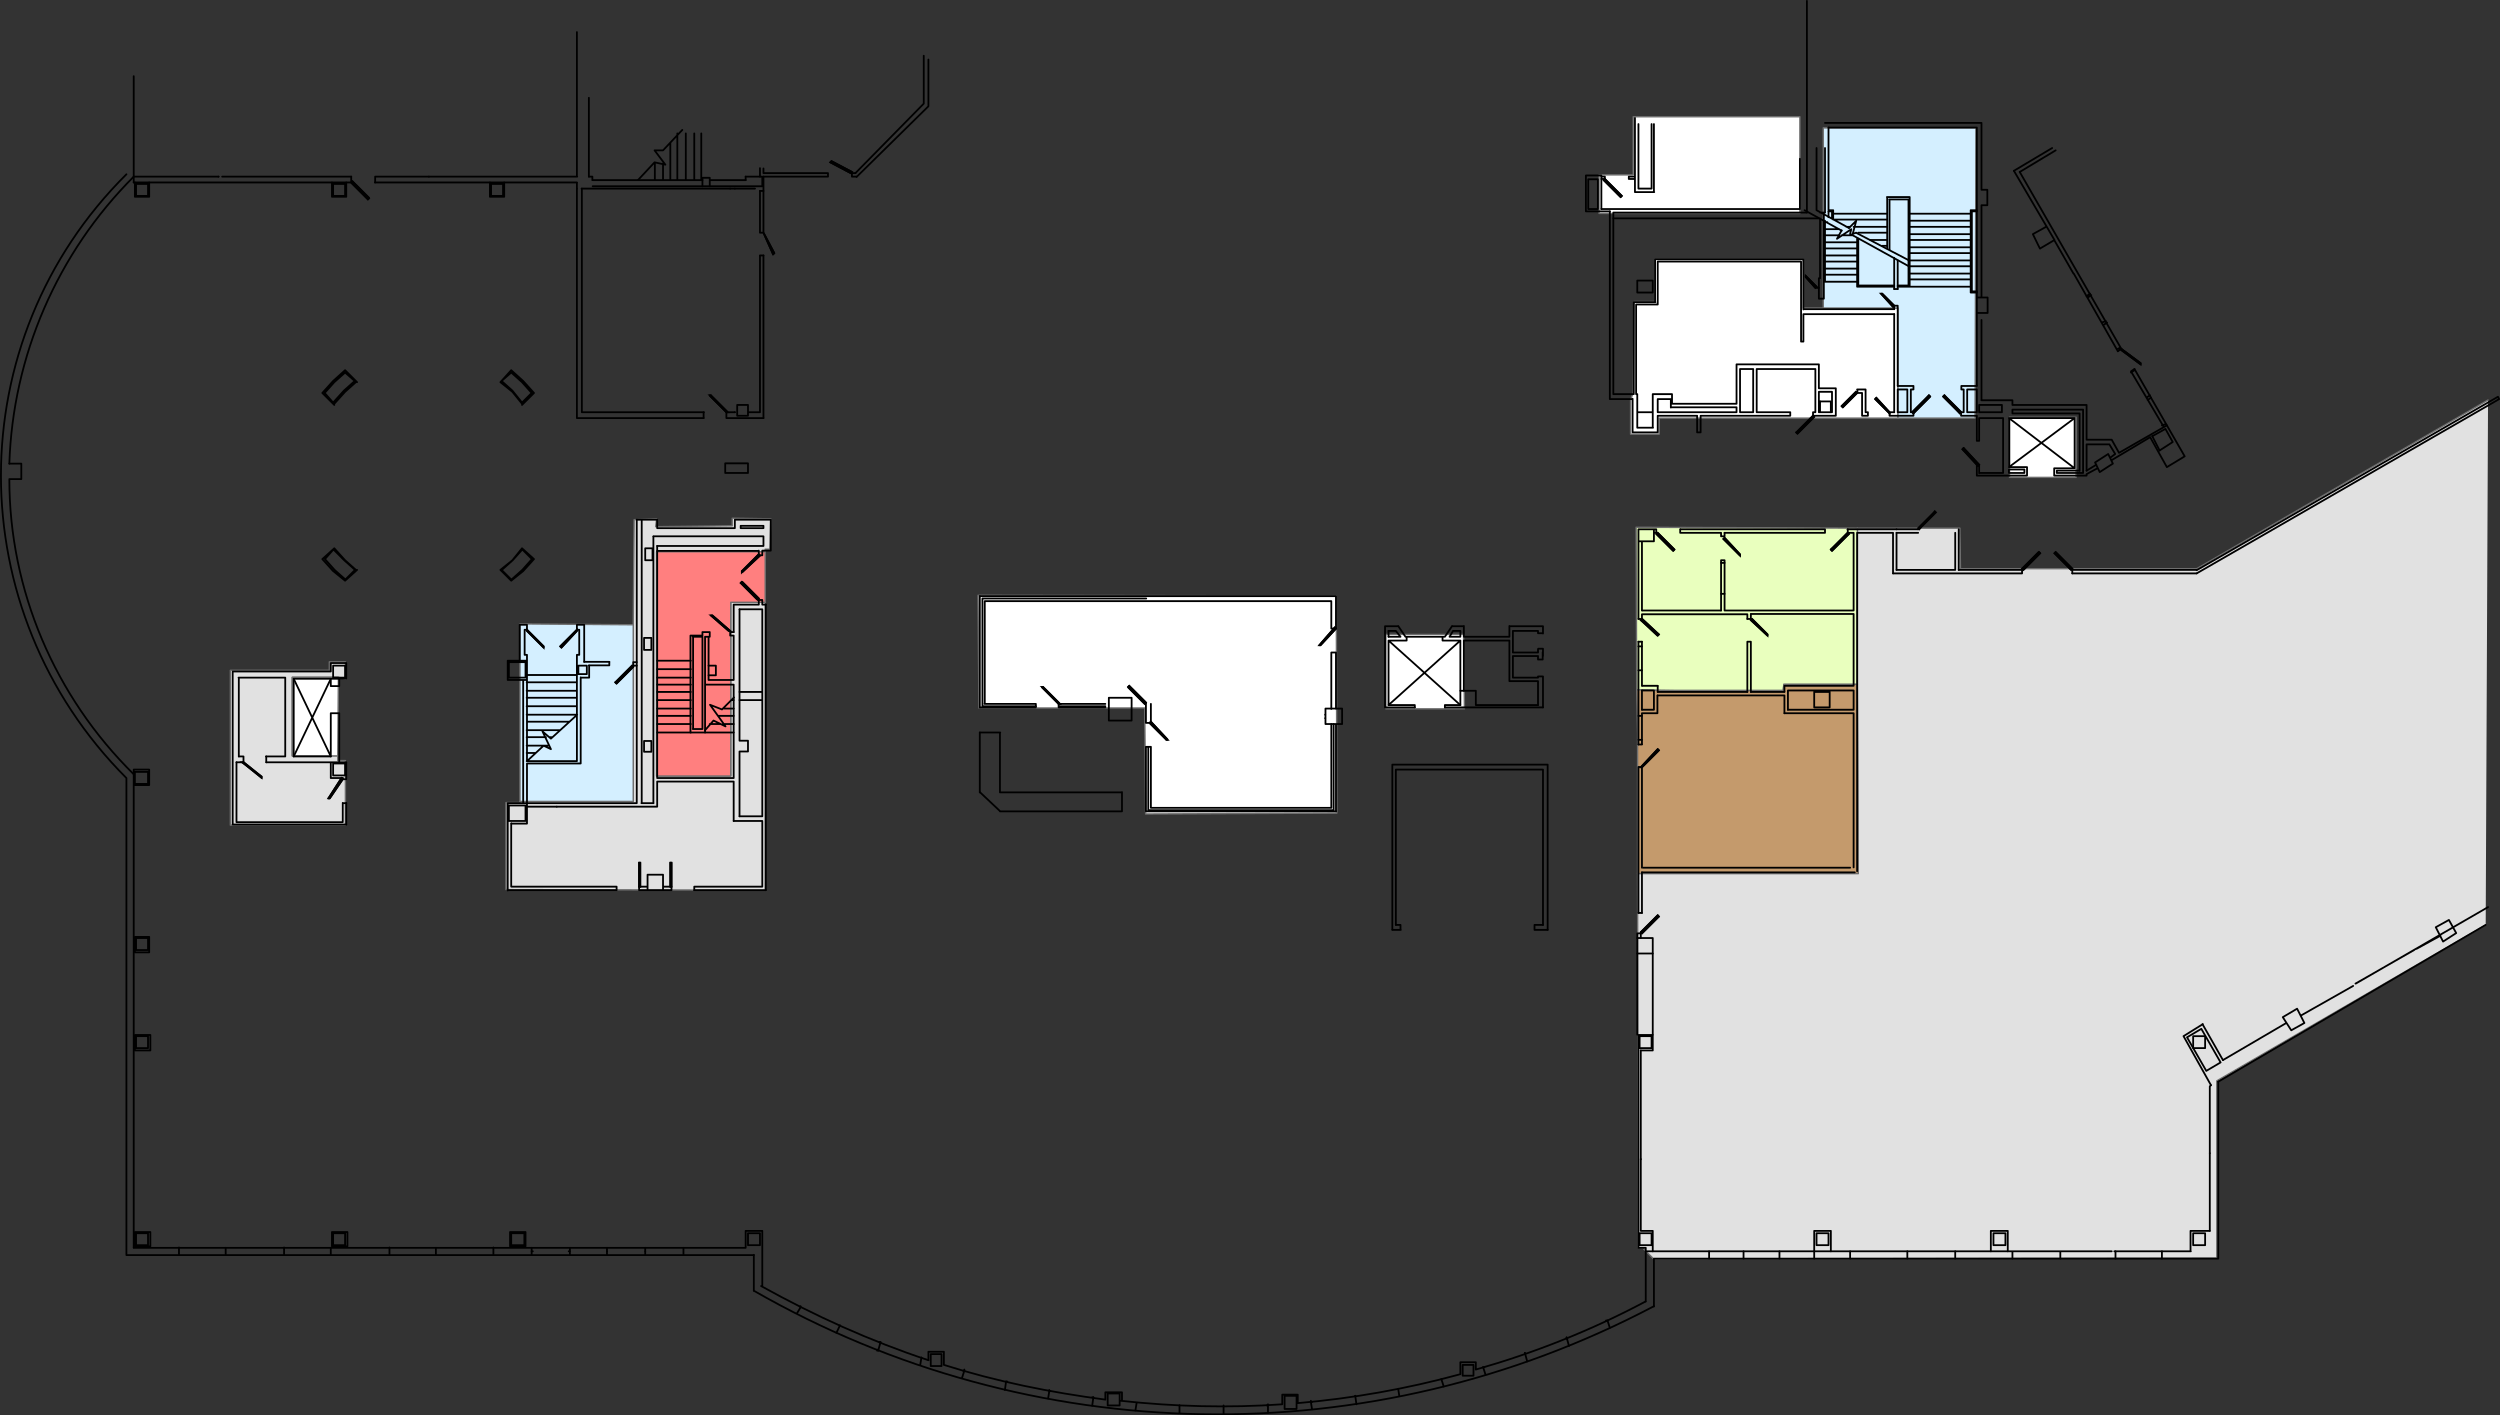 <svg xmlns="http://www.w3.org/2000/svg" xmlns:xlink="http://www.w3.org/1999/xlink" style="enable-background:new 0 0 856.3 484.7" x="0" y="0" version="1.1" viewBox="0 0 856.3 484.7" xml:space="preserve"><rect x="0" y="0" width="856.3" height="484.7" fill="#333333" stroke="none"/><style type="text/css">.st0{fill:#e1e1e1}.st0,.st1,.st2,.st3,.st4,.st5{stroke:#6e6e6e;stroke-width:.48;stroke-linecap:round;stroke-linejoin:round;stroke-miterlimit:10}.st1{fill:#e9ffbe}.st2{fill:#fff}.st3{fill:#d4efff}.st4{fill:#ff7f7f}.st5{fill:#c49a6c}.st6{clip-path:url(#SVGID_2_)}.st6,.st7{fill:none;stroke:#000;stroke-width:.62;stroke-linecap:round;stroke-linejoin:round;stroke-miterlimit:10}.st7,.st8,.st9{fill-rule:evenodd;clip-rule:evenodd}.st9{fill:none;stroke:#000;stroke-width:.62;stroke-linecap:round;stroke-miterlimit:10}</style><g id="Layers"><g id="LowerLevelPublic"><g><polyline points="851.4 316.8 759.3 370.2 759.3 430.9 566.4 431.2 562.8 427.6 561.1 427.3 560.9 299.2 636.5 299.2 636.2 234.4 636.2 180.9 671.3 180.9 671.5 194.8 752.4 194.8 852.2 137" class="st0"/><polygon points="636.2 180.9 636.2 234.4 611 234.4 610.8 236.5 567.8 236.5 560.6 236.3 560.4 180.6" class="st1"/><polygon points="559.4 40 616.5 40 616.5 73.1 550.8 73.1 547.7 73.1 547.7 59.9 559.4 59.9" class="st2"/><polygon points="566.9 88.7 617.7 88.7 617.7 105.5 650.1 105.5 650.1 143.2 568.3 143.2 568.3 148.7 558.5 148.7 558.5 137.2 559.4 134.3 559.7 103.3 566.9 103.3" class="st2"/><polygon points="676.8 43.8 676.5 143.2 650.1 143.2 650.1 105.5 624.5 105.5 624.5 43.8" class="st3"/><rect width="22.8" height="20.6" x="688.3" y="142.9" class="st2"/><polygon points="457.7 204.1 457.9 278.5 392.4 278.8 392.1 242.5 335.3 242.5 335 203.9" class="st2"/><polygon points="501.3 217.3 501.6 242.8 474.7 242.8 474.7 217.3" class="st2"/><polygon points="224.6 180.4 250.8 180.1 250.8 177.5 264 177.7 263.7 188.1 262.1 188.1 262.1 189 224.9 189 224.9 265.8 250.3 265.8 250.3 206.3 262.1 206.3 262.1 304.9 173.3 304.7 173.3 274.9 178.1 274.9 178.1 274.5 216.9 274.5 216.9 214 217.2 178 224.9 177.7" class="st0"/><polygon points="216.9 214 216.9 274.5 178.1 274.5 178.1 213.7" class="st3"/><polygon points="262.1 189 262.1 206.3 250.3 206.3 250.3 265.8 224.9 265.8 224.9 189" class="st4"/><polygon points="78.9 229.6 112.8 229.6 112.8 226.7 118.3 226.7 118.3 232.5 115.9 232 100.1 232 100.1 258.9 115.7 258.9 115.7 260.5 118.3 260.5 118.3 282.6 78.9 282.6" class="st0"/><polygon points="115.9 232 115.7 258.9 100.1 258.9 100.1 232" class="st2"/><polygon points="573.3 236.5 610.8 236.5 611 234.4 636.2 234.4 636.5 299.2 560.9 299.2 560.9 251.2 560.6 236.3" class="st5"/></g></g></g><g id="Other_2"><g><defs><rect id="SVGID_1_" width="1074.3" height="784.5" x="-12.8" y="-274.8"/></defs><clipPath id="SVGID_2_"><use style="overflow:visible" xlink:href="#SVGID_1_"/></clipPath><path d="M43.3,59.7c-57.3,56.9-57.3,149.4,0,206.8 M258.2,442.1c95,54.5,211.3,56.5,308.3,5.3 M201.7,60.5 c1.2,0,1.2,0,1.2,0c0,1.2,0,1.2,0,1.2 M240.6,63.8c0-2.9,0-2.9,0-2.9 M240.6,60.9c2.5,0,2.5,0,2.5,0c0,2.9,0,2.9,0,2.9 M197.6,64.6c0-2,0-2,0-2 M258.6,64.6c-59.4,0-59.4,0-59.4,0 M255.4,60.5c5.7,0,5.7,0,5.7,0c0,3.3,0,3.3,0,3.3 M255.4,61.7 c-12.3,0-12.3,0-12.3,0 M627.1,141.2c0-3.7,0-3.7,0-3.7c-3.7,0-3.7,0-3.7,0 M494.9,241.5c5.3,0,5.3,0,5.3,0 M484.6,242.3 c0-0.8,0-0.8,0-0.8 M494.9,241.5c0,0.8,0,0.8,0,0.8 M475.6,216.1c0,2,0,2,0,2 M526.8,241.5c-21.3,0-21.3,0-21.3,0 c0-4.9,0-4.9,0-4.9 M475.6,241.5c9,0,9,0,9,0 M220.6,253.8c2.5,0,2.5,0,2.5,0c0,3.7,0,3.7,0,3.7c-2.5,0-2.5,0-2.5,0 C220.6,253.8,220.6,253.8,220.6,253.8 M562.4,243.1c4.1,0,4.1,0,4.1,0 M566.5,243.1c0-6.6,0-6.6,0-6.6c-4.1,0-4.1,0-4.1,0 M505.5,236.6c-5.3,0-5.3,0-5.3,0c0,4.9,0,4.9,0,4.9 M43.3,266.5c0,163.4,0,163.4,0,163.4c214.9,0,214.9,0,214.9,0 M563.7,321.3 c-2.9,0-2.9,0-2.9,0c0,5.3,0,5.3,0,5.3c5.3,0,5.3,0,5.3,0c0-5.3,0-5.3,0-5.3C563.7,321.3,563.7,321.3,563.7,321.3 M566.1,100.2 c-5.3,0-5.3,0-5.3,0c0-4.1,0-4.1,0-4.1c5.3,0,5.3,0,5.3,0c0,2.5,0,2.5,0,2.5C566.1,100.2,566.1,100.2,566.1,100.2 M751.2,354.9 c0,4.1,0,4.1,0,4.1c4.1,0,4.1,0,4.1,0c0-4.1,0-4.1,0-4.1C751.2,354.9,751.2,354.9,751.2,354.9 M696.3,80.2 c1.6,3.3,1.6,3.3,1.6,3.3c0.8,1.6,0.8,1.6,0.8,1.6 M618.9,72.8c0-72.5,0-72.5,0-72.5 M700.8,77.7c-4.5,2.5-4.5,2.5-4.5,2.5 M739.7,154.3c4.5-2.9,4.5-2.9,4.5-2.9 M744.2,151.4c-2.5-4.5-2.5-4.5-2.5-4.5c-4.5,2.5-4.5,2.5-4.5,2.5" class="st6"/><path d="M852.2,310.7l-45.3,26.2 M851.4,316.8l-91.6,53.7 M835.9,320.5l-8.2,4.5 M757.3,371.7l-9.4-16.8 M755.7,366.8 l-6.6-11.5 M747.9,354.9l6.6-4.1 M749.1,355.3l4.9-2.9l6.6,11.5l-4.9,2.9l4.9-2.9 M826.9,325.4l-20.1,11.5 M806,337.7l-18,10.2 M786.8,345.5l-4.9,2.9l2.9,4.5l4.5-2.5L786.8,345.5 M783.1,350.4l-21.7,12.7 M806,337.7l-18,10.2 M834.3,317.6l2.5,4.9l4.5-2.9 l-2.5-4.5L834.3,317.6 M742.2,160l-5.7-10.2 M714.7,161.2l3.3-2 M731.1,126.4l17.2,29.9l-6.1,3.7 M752.4,196.4L856,136.7l-0.4-0.8 l-103.2,59.4" class="st6"/></g><g><path d="M547.3,71.6c-3.3,0-3.3,0-3.3,0c0-10.2,0-10.2,0-10.2c3.3,0,3.3,0,3.3,0C547.3,71.6,547.3,71.6,547.3,71.6 M543.2,72.4c8.2,0,8.2,0,8.2,0 M543.2,72.4c0-12.3,0-12.3,0-12.3c5.3,0,5.3,0,5.3,0c0,11.5,0,11.5,0,11.5 M751.2,426.5 c4.1,0,4.1,0,4.1,0c0-4.1,0-4.1,0-4.1c-4.1,0-4.1,0-4.1,0C751.2,426.5,751.2,426.5,751.2,426.5 M756.9,421.6c-6.6,0-6.6,0-6.6,0 c0,7,0,7,0,7 M682.8,426.5c4.1,0,4.1,0,4.1,0c0-4.1,0-4.1,0-4.1c-4.1,0-4.1,0-4.1,0C682.8,426.5,682.8,426.5,682.8,426.5 M684.8,421.6c-2.9,0-2.9,0-2.9,0c0,7,0,7,0,7 M687.7,428.6c0-7,0-7,0-7c-2.9,0-2.9,0-2.9,0 M759.8,370.5c0,60.6,0,60.6,0,60.6 M757.3,371.7c-0.4,0.4-0.4,0.4-0.4,0.4c0,22.9,0,22.9,0,22.9 M761.4,363.1c-7-12.3-7-12.3-7-12.3 M752.4,196.4 c-42.6,0-42.6,0-42.6,0 M752.4,195.2c-42.6,0-42.6,0-42.6,0 M648.4,196.4c0-13.9,0-13.9,0-13.9 M649.6,195.2c0-12.7,0-12.7,0-12.7 M648.4,182.5c-12.3,0-12.3,0-12.3,0 M649.6,181.3c-16.8,0-16.8,0-16.8,0 M562.4,185.4c0,23.7,0,23.7,0,23.7 M561.2,181.3 c0,30.7,0,30.7,0,30.7 M562.4,312.7c-1.2,0-1.2,0-1.2,0 M636.1,182.5c0,115.9,0,115.9,0,115.9 M634.9,209.1c0-26.6,0-26.6,0-26.6 c-2,0-2,0-2,0 M562.4,244.3c0,10.6,0,10.6,0,10.6 M567.8,234.9c-5.3,0-5.3,0-5.3,0 M562.4,244.3c5.3,0,5.3,0,5.3,0 c0-6.1,0-6.1,0-6.1 M626.7,242.3c0-5.3,0-5.3,0-5.3c-5.3,0-5.3,0-5.3,0c0,5.3,0,5.3,0,5.3C626.7,242.3,626.7,242.3,626.7,242.3 M634.9,243.1c0-6.6,0-6.6,0-6.6c-22.5,0-22.5,0-22.5,0 M634.9,234.9c-23.7,0-23.7,0-23.7,0 M612.4,236.6c0,6.6,0,6.6,0,6.6 M611.2,234.9c0,2,0,2,0,2 M612.4,243.1c22.5,0,22.5,0,22.5,0 M611.2,244.3c23.7,0,23.7,0,23.7,0c0,52.8,0,52.8,0,52.8 M566.5,181.3c0,4.1,0,4.1,0,4.1c-5.3,0-5.3,0-5.3,0 M567.3,181.3c0,1.2,0,1.2,0,1.2 M575.5,182.5c0-1.2,0-1.2,0-1.2 M567.3,181.3 c-6.1,0-6.1,0-6.1,0 M567.3,182.5c-0.8,0-0.8,0-0.8,0 M634.9,234.9c0-24.6,0-24.6,0-24.6c-35.2,0-35.2,0-35.2,0 M634.9,209.1 c-44.2,0-44.2,0-44.2,0 M589.5,209.1c0-17.2,0-17.2,0-17.2 M589.5,182.5c-13.9,0-13.9,0-13.9,0 M590.7,209.1c0-17.2,0-17.2,0-17.2 M589.5,183.7c1.2,0,1.2,0,1.2,0 M590.7,191.9c-1.2,0-1.2,0-1.2,0 M590.7,183.7c0-1.2,0-1.2,0-1.2 M589.5,183.7c0-1.2,0-1.2,0-1.2 M561.6,359c4.1,0,4.1,0,4.1,0c0-4.1,0-4.1,0-4.1c-4.1,0-4.1,0-4.1,0C561.6,359,561.6,359,561.6,359 M563.7,354.5 c-2.5,0-2.5,0-2.5,0c0,5.3,0,5.3,0,5.3 M566.1,359.8c0-5.3,0-5.3,0-5.3c-2.5,0-2.5,0-2.5,0 M622.2,426.5c4.1,0,4.1,0,4.1,0 c0-4.1,0-4.1,0-4.1c-4.1,0-4.1,0-4.1,0C622.2,426.5,622.2,426.5,622.2,426.5 M624.3,421.6c-2.9,0-2.9,0-2.9,0c0,7,0,7,0,7 M627.1,428.6c0-7,0-7,0-7c-2.9,0-2.9,0-2.9,0 M566.1,428.6c0-7,0-7,0-7c-2.5,0-2.5,0-2.5,0 M561.2,421.6c0,5.7,0,5.7,0,5.7 M563.7,421.6c-1.6,0-1.6,0-1.6,0 M565.7,426.5c0-4.1,0-4.1,0-4.1c-4.1,0-4.1,0-4.1,0c0,4.1,0,4.1,0,4.1 C565.7,426.5,565.7,426.5,565.7,426.5 M759.8,431.1c-193.2,0-193.2,0-193.2,0 M750.4,428.6c-26.2,0-26.2,0-26.2,0 M566.5,431.1 c0,16.4,0,16.4,0,16.4 M563.7,428.6c0,17.2,0,17.2,0,17.2 M561.2,427.4c2.5,0,2.5,0,2.5,0c0,1.2,0,1.2,0,1.2 M561.2,421.6 c0-61.8,0-61.8,0-61.8 M562,359.8c4.1,0,4.1,0,4.1,0 M562,421.6c0-24.6,0-24.6,0-24.6 M560.8,321.3c0-1.6,0-1.6,0-1.6 M562,321.3 c0-1.6,0-1.6,0-1.6c-1.2,0-1.2,0-1.2,0 M260.7,440.5c18.4,10.2,37.3,18.8,57.3,25.4 M261.1,440.5c0-18.8,0-18.8,0-18.8 M261.1,421.6c-5.7,0-5.7,0-5.7,0c0,5.7,0,5.7,0,5.7 M260.3,426.5c0-4.1,0-4.1,0-4.1c-4.1,0-4.1,0-4.1,0c0,4.1,0,4.1,0,4.1 C260.3,426.5,260.3,426.5,260.3,426.5 M258.2,442.1c0-12.3,0-12.3,0-12.3 M45.8,427.4c209.6,0,209.6,0,209.6,0 M528.5,316.8 c0-53.2,0-53.2,0-53.2 M530.1,318.5c0-56.5,0-56.5,0-56.5 M528.5,263.6c-50.4,0-50.4,0-50.4,0 M530.1,261.9c-53.2,0-53.2,0-53.2,0 M478.1,263.6c0,53.2,0,53.2,0,53.2 M476.9,261.9c0,56.5,0,56.5,0,56.5" class="st7"/><path d="M478.1,316.8h1.6 M476.9,318.5h2.9 M525.6,318.5v-1.6 M479.7,318.5v-1.6 M525.6,316.8h2.9 M525.6,318.5h4.5 M474.4,242.3h10.2 M526.8,241.5v-8.2 M528.5,242.3v-10.6h-1.6 M526.8,233.3H517 M526.8,232.1h-8.6 M517,233.3v-13.9 M518.2,232.1 v-7.4 M517,214.5h11.5 M518.2,216.1h8.6 M528.5,214.5v2.5 M526.8,216.1v0.8h1.6 M526.8,232.1v-0.4 M501.4,236.6v-17.2 M518.2,223.5h8.6 M518.2,224.7h8.6 M526.8,223.5v-1.2 M528.5,224.7v-2.5h-1.6 M526.8,224.7v1.2h1.6v-2.5 M518.2,223.5v-7.4 M474.4,214.5v27.8 M494.1,218.1h0.8 M494.1,219.4h6.1 M501.4,218.1H517 M501.4,219.4H517 M517,222.2v1.2 M517,218.1v-3.7 M500.2,218.1v-2 M501.4,218.1v-3.7 M500.2,216.1h-2.5 M501.4,214.5h-4.1 M475.6,219.4v22.1 M494.1,219.4v-1.2 M494.9,218.1 l2.5-3.7 M500.2,218.1h-3.7l1.2-2 M478.1,216.1l1.6,2h-4.1 M481.4,218.1l-2.5-3.7 M481.8,219.4v-1.2 M474.4,214.5h4.5 M475.6,216.1h2.5 M481.8,219.4h-6.1 M481.8,218.1h-0.4 M500.2,219.4v17.2 M481.8,218.1h12.3 M475.6,219.4l24.6,22.1 M475.6,241.5 l24.6-22.1 M378.6,242.3L378.6,242.3 M378.6,242.3h-16 M378.6,241.1h-14.3 M335.6,271.4v-20.5 M337.3,241.1v-35.2 M335.6,204.2 h122 M337.3,205.9h27 M457.6,204.2v11.1 M456,205.9v8.6 M457.6,277.9h-65.1 M456,276.7h-61.8 M392.5,277.9v-22.1 M394.2,276.7 v-20.9 M392.5,205.9h21.3 M364.3,241.1h-1.6 M363.5,205.9h29.1 M362.6,241.1v1.2 M335.6,242.3h19.2v-1.2h-17.6 M392.5,240.7v1.2 M392.5,241.9L392.5,241.9 M392.5,240.7L392.5,240.7 M456,237.4L456,237.4 M456,236.2L456,236.2 M394.2,244.8L394.2,244.8 M453.9,244.8L453.9,244.8 M394.2,246L394.2,246 M453.9,246L453.9,246 M456,236.2v6.6 M456,248v28.7 M394.2,246v-4.9 M392.5,247.6 h1.6 M394.2,255.8h-1.6 M392.5,247.6v-5.7 M394.2,247.6V246 M456.8,248v29.5h-63.5v-21.7 M354.9,241.9h-18.4V205h56.1 M378.6,241.9h-16 M456,214.5L456,214.5 M456,213.2L456,213.2 M393.8,205.9L393.8,205.9 M456,214.5v0.8h1.6 M457.6,242.7v-19.2 H456v12.7 M415,205.9L415,205.9 M413.8,205.9L413.8,205.9 M435.9,205.9L435.9,205.9 M434.7,205.9L434.7,205.9 M413.8,205.9h20.9 M433.9,205.9H456" class="st7"/><path d="M692.6,195.2v1.2 M709.8,196.4v-1.2 M692.6,195.2h-21.7 M692.6,196.4h-44.2 M566.1,141.2h-5.3v5.3h5.3V141.2 M563.7,148.1h-4.5 M563.7,146.5h-2.9 M559.2,148.1v-11.5 M560.8,146.5V135 M559.2,136.7h-7.8 M560.8,135h-0.4 M551.4,136.7V72.4 M552.6,135V72.8 M548.5,71.6h68 M552.6,72.8h66.3 M616.5,71.6V54.4 M563.7,146.5h2.5 M563.7,148.1h4.1 M566.1,146.5V135 M567.8,148.1v-5.7 M566.1,135h6.6 M567.8,136.7h4.5 M572.7,135v3.3 M572.3,136.7v2.9 M572.7,138.3h22.1 M596,126.4v14.7 M628.8,142.4H621 M572.3,139.5h22.5 M594.8,141.2h-27v-4.5 M623,124.8h-28.2v13.5 M594.8,139.5v1.6 M627.5,141.2H623 M600.5,126.4v14.7 M601.7,126.4v14.7 M600.5,141.2H596 M600.5,126.4H596 M621.8,126.4v14.7 M623,124.8v8.2 M621.8,126.4h-20.1 M621.8,141.2H621v1.2 M582.5,142.4h30.7v-1.2h-11.5 M627.5,134.2v7 M623.4,137.5v3.7 M628.8,133v9.4 M627.5,134.2H623 M628.8,133 H623 M623,134.2v7 M559.6,135v-31.5 M560.4,135v-30.7 M559.6,103.5h7.4 M560.4,104.3h7.4 M566.9,103.5V88.8 M567.8,104.3V89.6 M566.9,88.8h50.8 M567.8,89.6h49.1 M617.7,88.8v17.2 M616.9,89.6V117h0.8 M582.5,142.4v5.7 M567.8,142.4h13.5v5.7h1.2 M617.7,105.9h31.1 M617.7,107.6h31.1 M650,89.2V99 M648.8,88.3V99 M648.8,141.2h-1.6 M647.2,142.4L647.2,142.4 M647.2,141.2 L647.2,141.2 M647.2,141.2v1.2 M636.1,133.4h2.9v7.8h0.8v1.2h-2v-7.8h-1.6V133.4 M617.7,107.6v9.4 M650,141.2h3.3 M647.2,142.4 h8.2 M650,132.2h5.3 M650,133.4h3.3 M655.4,132.2v1.2 M671.7,142.4v-1.2 M672.6,133.4h-0.8v-1.2h5.3 M655.4,141.2v1.2 M671.7,141.2h0.8 M671.7,142.4h5.3 M650,133.4v7.8 M654.5,133.4v7.8 M653.3,133.4v7.8 M655,133.4h-0.4 M673.8,133.4v7.8 M672.6,133.4v7.8 M677.1,133.4v7.8 M654.5,141.2h0.8 M654.5,133.4h0.8 M673.8,133.4h3.3 M673.8,141.2h3.3 M677.1,142.4v8.6 M677.1,162.9h17.2V160h-6.1v-16.8 M686.1,162v-18.8 M688.1,162h5.3 M693.4,162v-1.2h-5.3v1.2 M677.9,162h8.2 M686.1,143.2h-8.2 v7.8 M685.7,141.2h-7.8v-2.5h7.8V141.2 M678.7,137.1h10.6v1.6h25.4v11.9 M688.1,143.2h22.5v17.2h-7v2.5h11.1 M689.3,141.6h22.9 M689.3,140.3h24.2 M712.3,141.6v19.7 M713.5,140.3V162h-9 M712.3,161.2h-7.8v0.8 M689.3,140.3v1.2 M710.6,160.4l-22.5-17.2 M688.1,160l22.5-16.8 M559.6,135h-7 M739.7,154.3l-2.5-4.9 M677.1,159.2h0.8 M677.9,151h-0.8 M677.9,159.2v2.9 M677.1,159.2v3.7 M714.7,162.5v0.4 M736.4,149.8l-13.1,7.8 M714.7,150.6h8.6 M714.7,152.2h7.8 M723.3,150.6l2.5,4.5 M722.5,152.2l2,3.3 M714.7,152.2v9 M725.8,155.1l16.4-9.4 M723.7,158.8l-4.5,2.9l-1.6-3.3l4.5-2.9L723.7,158.8 M722.9,156.7l1.6-1.2 M718.4,160.4 l-3.7,2 M691.8,58.9l12.3-7.4 M689.8,58.5l13.1-7.8 M561.2,42.5v22.1 M560,40.4v25.4 M561.2,64.6h4.5 M560,65.8h6.6 M565.7,64.6 V42.5 M566.5,65.8V42.5 M548.5,60.5h1.2 M548.5,61.3h1.2 M557.9,60.5v0.8 M549.7,61.3v-0.8 M557.9,60.5h2 M557.9,61.3h2" class="st7"/><path d="M549.7,61.3l5.7,5.7l-6.1-5.3L549.7,61.3L549.7,61.3z M555.5,67.1l-6.1-5.3l5.7,5.7L555.5,67.1L555.5,67.1z" class="st8"/><path d="M549.7,61.3l5.7,5.7l-6.1-5.3L549.7,61.3L549.7,61.3z M555.5,67.1l-6.1-5.3l5.7,5.7L555.5,67.1L555.5,67.1z" class="st9"/><path d="M549.7,61.3l-0.4,0.4l5.7,5.7l0.4-0.4L549.7,61.3l-0.4,0.4L549.7,61.3 M549.3,61.7l5.7,5.7L549.3,61.7 M555.1,67.5l0.4-0.4L555.1,67.5 M555.5,67.1l-5.7-5.7L555.5,67.1" class="st7"/><path d="M567.8,182.5l5.7,5.7l-6.1-5.3L567.8,182.5L567.8,182.5z M573.5,188.2l-6.1-5.3l5.7,5.7L573.5,188.2 L573.5,188.2z" class="st8"/><path d="M567.8,182.5l5.7,5.7l-6.1-5.3L567.8,182.5L567.8,182.5z M573.5,188.2l-6.1-5.3l5.7,5.7L573.5,188.2 L573.5,188.2z" class="st9"/><path d="M567.8,182.5l-0.4,0.4l5.7,5.7l0.4-0.4L567.8,182.5l-0.4,0.4L567.8,182.5 M567.3,182.9l5.7,5.7L567.3,182.9 M573.1,188.7l0.4-0.4L573.1,188.7 M573.5,188.2l-5.7-5.7L573.5,188.2" class="st7"/><path d="M590.7,184.2l5.3,5.7l-5.7-5.3L590.7,184.2L590.7,184.2z M596,189.9l-5.7-5.3l5.7,5.7V189.9L596,189.9z" class="st8"/><path d="M590.7,184.2l5.3,5.7l-5.7-5.3L590.7,184.2L590.7,184.2z M596,189.9l-5.7-5.3l5.7,5.7V189.9L596,189.9z" class="st9"/><path d="M590.7,184.2l-0.4,0.4l5.7,5.7v-0.4L590.7,184.2l-0.4,0.4L590.7,184.2 M590.3,184.6l5.7,5.7L590.3,184.6 M596,190.3v-0.4V190.3 M596,189.9l-5.3-5.7L596,189.9 M552.6,74.8H623 M625.1,72.8V50.7 M625.1,42.1h53.6V65 M678.7,101.9V70.3h2 V65h-2 M626.3,43.7h50.8v57.7 M626.3,74.4v-2 M677.1,107.2h3.7v-5.3h-3.7 M677.1,101.4v30.7 M710.2,93.7l-6.6-11.5 M703.7,82.2 l-4.9,2.9 M703.7,82.2l-13.9-23.7 M725.4,120.3l-15.1-26.6 M726.6,119.5l-34.8-60.6" class="st7"/><path d="M726.6,119.5l6.6,4.9l-6.6-4.5V119.5L726.6,119.5z M733.2,124.4l-6.6-4.5l6.6,4.9V124.4L733.2,124.4z" class="st8"/><path d="M726.6,119.5l6.6,4.9l-6.6-4.5V119.5L726.6,119.5z M733.2,124.4l-6.6-4.5l6.6,4.9V124.4L733.2,124.4z" class="st9"/><path d="M726.6,119.5v0.4l6.6,4.9v-0.4L726.6,119.5v0.4V119.5 M726.6,119.9l6.6,4.9L726.6,119.9 M733.2,124.8v-0.4 V124.8 M733.2,124.4l-6.6-4.9L733.2,124.4" class="st7"/><path d="M721.7,110.5l-1.2,0.8 M715.1,101.9l1.2-0.8 M714.7,101.4l1.2-0.8 M721.3,110l-1.2,0.4 M725.4,120.3l1.2-0.8 M740.5,145.7l1.2-0.4 M736.4,135.4l-1.2,0.8 M729.9,127.2l1.2-0.8 M729.9,127.6l1.2-0.8 M736.8,136.2l-1.2,0.8 M729.9,127.2 l11.1,18.8 M725.4,119.5l0.8-0.4 M678.7,109.6v27.4 M677.1,100.2h-2 M677.1,99.8h-1.6 M675,100.2V72 M675.4,99.8V72.4 M675,72h2 M675.4,72.4h1.6 M677.1,100.2v-0.4 M677.1,72v0.4 M626.3,72h1.6 M626.3,72.4h1.2 M627.9,72v2.9 M627.5,72.4v2.5 M623,102.3h1.6 M623.4,74.8v20.5H623v7 M624.7,102.3V72.8 M624.7,96.5h0.4V75.6 M636.5,81.8v16 M636.1,81.8v16.4 M636.5,97.8h12.3 M636.1,98.2 h12.7 M653.7,97.8V68.3 M654.1,98.2V67.5 M653.7,68.3h-6.6 M654.1,67.5h-7.8 M647.2,68.3v17.2 M646.4,67.5v17.6 M648.8,107.6v33.6 M650,105.9v26.2 M648.8,99h1.2 M650,97.8h3.7 M650,98.2h4.1 M622.2,50.7V72 M623.4,72.8h1.6 M622.2,72l11.1,6.1 M626.3,72V43.7 M618.1,72l12.7,7 M644.7,84.2h1.6 M640.6,82.2h5.7 M636.5,79.7h9.8 M632.4,77.7h1.2 M627.9,75.2h18.4 M627.9,73.2h18.4 M625.1,96.5h11.1 M625.1,94.1h11.1 M625.1,92h11.1 M625.1,89.6h11.1 M625.1,87.5h11.1 M625.1,85.1h11.1 M625.1,83h11.1 M625.1,80.6h4.9 M625.1,78.5h4.9 M625.1,76.1h0.8 M654.1,98.2H675 M654.1,95.7H675 M654.1,93.7H675 M654.1,91.2H675 M654.1,89.2 H675 M654.1,86.7H675 M654.1,84.7H675 M654.1,82.2H675 M654.1,80.2H675 M654.1,77.7H675 M654.1,75.6H675 M654.1,73.2H675 M650,105.9v-1.2h-1.2v1.2" class="st7"/><path d="M648.4,105.1l-4.1-4.5l4.5,4.1L648.4,105.1L648.4,105.1z M644.3,100.6l4.5,4.1l-4.1-4.1H644.3L644.3,100.6z" class="st8"/><path d="M648.4,105.1l-4.1-4.5l4.5,4.1L648.4,105.1L648.4,105.1z M644.3,100.6l4.5,4.1l-4.1-4.1H644.3L644.3,100.6z" class="st9"/><path d="M648.4,105.1l0.4-0.4l-4.1-4.1h-0.4L648.4,105.1l0.4-0.4L648.4,105.1 M648.8,104.7l-4.1-4.1L648.8,104.7 M644.7,100.6h-0.4H644.7 M644.3,100.6l4.1,4.5L644.3,100.6 M623,98.6h-0.8" class="st7"/><path d="M621.8,98.6l-3.3-3.7l3.7,3.3L621.8,98.6L621.8,98.6z M618.5,94.9l3.7,3.3l-3.7-3.7V94.9L618.5,94.9z" class="st8"/><path d="M621.8,98.6l-3.3-3.7l3.7,3.3L621.8,98.6L621.8,98.6z M618.5,94.9l3.7,3.3l-3.7-3.7V94.9L618.5,94.9z" class="st9"/><path d="M621.8,98.6l0.4-0.4l-3.7-3.7v0.4L621.8,98.6l0.4-0.4L621.8,98.6 M622.2,98.2l-3.7-3.7L622.2,98.2 M618.5,94.5v0.4V94.5 M618.5,94.9l3.3,3.7L618.5,94.9" class="st7"/><path d="M655,141.2l5.7-5.7l-5.3,6.1L655,141.2L655,141.2z M660.7,135.4l-5.3,6.1l5.7-5.7L660.7,135.4L660.7,135.4z" class="st8"/><path d="M655,141.2l5.7-5.7l-5.3,6.1L655,141.2L655,141.2z M660.7,135.4l-5.3,6.1l5.7-5.7L660.7,135.4L660.7,135.4z" class="st9"/><path d="M655,141.2l0.4,0.4l5.7-5.7l-0.4-0.4L655,141.2l0.4,0.4L655,141.2 M655.4,141.6l5.7-5.7L655.4,141.6 M661.1,135.8l-0.4-0.4L661.1,135.8 M660.7,135.4l-5.7,5.7L660.7,135.4" class="st7"/><path d="M671.7,141.2l-5.7-5.7l5.3,6.1L671.7,141.2L671.7,141.2z M666,135.4l5.3,6.1l-5.7-5.7L666,135.4L666,135.4z" class="st8"/><path d="M671.7,141.2l-5.7-5.7l5.3,6.1L671.7,141.2L671.7,141.2z M666,135.4l5.3,6.1l-5.7-5.7L666,135.4L666,135.4z" class="st9"/><path d="M671.7,141.2l-0.4,0.4l-5.7-5.7l0.4-0.4L671.7,141.2l-0.4,0.4L671.7,141.2 M671.3,141.6l-5.7-5.7L671.3,141.6 M665.6,135.8l0.4-0.4L665.6,135.8 M666,135.4l5.7,5.7L666,135.4" class="st7"/><path d="M636.1,134.6l-4.9,4.9l4.5-5.3L636.1,134.6L636.1,134.6z M631.2,139.5l4.5-5.3l-4.9,4.9L631.2,139.5 L631.2,139.5z" class="st8"/><path d="M636.1,134.6l-4.9,4.9l4.5-5.3L636.1,134.6L636.1,134.6z M631.2,139.5l4.5-5.3l-4.9,4.9L631.2,139.5 L631.2,139.5z" class="st9"/><path d="M636.1,134.6l-0.4-0.4l-4.9,4.9l0.4,0.4L636.1,134.6l-0.4-0.4L636.1,134.6 M635.7,134.2l-4.9,4.9L635.7,134.2 M630.8,139.1l0.4,0.4L630.8,139.1 M631.2,139.5l4.9-4.9L631.2,139.5" class="st7"/><path d="M647.2,141.6l-4.9-4.9l4.9,4.5V141.6L647.2,141.6z M642.3,136.7l4.9,4.5l-4.5-4.9L642.3,136.7L642.3,136.7z" class="st8"/><path d="M647.2,141.6l-4.9-4.9l4.9,4.5V141.6L647.2,141.6z M642.3,136.7l4.9,4.5l-4.5-4.9L642.3,136.7L642.3,136.7z" class="st9"/><path d="M647.2,141.6v-0.4l-4.5-4.9l-0.4,0.4L647.2,141.6v-0.4V141.6 M647.2,141.2l-4.5-4.9L647.2,141.2 M642.7,136.2 l-0.4,0.4L642.7,136.2 M642.3,136.7l4.9,4.9L642.3,136.7" class="st7"/><path d="M677.5,159.6l-5.3-5.7l5.7,5.3L677.5,159.6L677.5,159.6z M672.2,153.9l5.7,5.3l-5.3-5.7L672.2,153.9 L672.2,153.9z" class="st8"/><path d="M677.5,159.6l-5.3-5.7l5.7,5.3L677.5,159.6L677.5,159.6z M672.2,153.9l5.7,5.3l-5.3-5.7L672.2,153.9 L672.2,153.9z" class="st9"/><path d="M677.5,159.6l0.4-0.4l-5.3-5.7l-0.4,0.4L677.5,159.6l0.4-0.4L677.5,159.6 M677.9,159.2l-5.3-5.7L677.9,159.2 M672.6,153.4l-0.4,0.4L672.6,153.4 M672.2,153.9l5.3,5.7L672.2,153.9 M633.3,78.1l2.5-2.5l-1.2,4.5l1.2-0.4 M630.8,78.9l-1.6,2.9 l4.9-3.3l-0.4,1.6l20.1,11.1 M635.7,79.7l18,9.4 M630.8,80.6h3.7 M634.9,77.7h11.5" class="st7"/><path d="M261.5,143.2V87.5 M46.6,63v4.1 M46.6,67.1h4.1V63h-4.1 M197.6,62.5h-69.2 M46.2,62.5v4.9h4.9v-4.9 M118.6,282.4v-7.4 M117.4,266.5h-4.1v-5.3 M118.6,261.1H91.2 M118.2,265.6h-4.1 M118.2,265.6v-4.1h-4.1v4.1" class="st7"/><path d="M274.2,447.8v-0.4 M287.7,454L287.7,454 M301.2,459.7h0.4 M301.6,460.1v-0.4 M315.6,465L315.6,465 M329.9,469.5h0.4 M330.3,469.5v-0.4 M344.6,473.2h0.4 M344.6,473.2L344.6,473.2 M359.4,476.5h0.4 M359.4,476.5v-0.4 M374.1,478.6 h0.4v0.4 M404,481.4L404,481.4 M419.1,481.8L419.1,481.8 M419.1,481.8v-0.4 M433.9,481.4h0.4 M434.3,481.4V481 M449.4,480.2H449 v-0.4 M464.2,478.1L464.2,478.1 M478.9,475.7L478.9,475.7 M493.7,472.4L493.7,472.4 M508,468.3h0.4 M508,468.3L508,468.3 M522.3,463.4v0.4 M536.6,458.1v0.4 M550.1,452.3h0.4l0,0" class="st7"/><path d="M550.6,452.3l0.8,2.5 M536.6,458.1l0.8,2.9 M522.3,463.4l0.8,2.9 M508,468.3l0.8,2.5 M493.7,472.4l0.8,2.5 M478.9,475.7l0.4,2.5 M464.2,478.1l0.4,2.9 M449,480.2l0.4,2.5 M434.3,481.4v2.5 M419.1,481.8v2.5 M404,481.4v2.5 M389.3,480.6 l-0.4,2.5 M374.5,478.6l-0.4,2.9 M359.4,476.5L359,479 M344.6,473.2l-0.4,2.9 M330.3,469.5l-0.8,2.5 M315.6,465L315.6,465 M315.6,465l-0.4,2.5 M301.6,459.7l-0.8,2.9 M287.7,454l-1.2,2.5 M274.2,447.8l-1.2,2 M45.8,62.5V26.1" class="st7"/><path d="M201.7,60.5c0-27,0-27,0-27 M199.3,64.6c0,76.6,0,76.6,0,76.6 M197.6,64.6c0,78.6,0,78.6,0,78.6 M113.7,62.5 c0,4.9,0,4.9,0,4.9c4.9,0,4.9,0,4.9,0c0-4.9,0-4.9,0-4.9 M118.2,67.1c-4.1,0-4.1,0-4.1,0 M118.2,67.1c0-4.1,0-4.1,0-4.1 c-4.1,0-4.1,0-4.1,0c0,4.1,0,4.1,0,4.1 M167.8,62.5c0,4.9,0,4.9,0,4.9c4.9,0,4.9,0,4.9,0c0-4.9,0-4.9,0-4.9 M172.3,67.1 c-4.1,0-4.1,0-4.1,0 M172.3,67.1c0-4.1,0-4.1,0-4.1c-4.1,0-4.1,0-4.1,0c0,4.1,0,4.1,0,4.1 M45.8,60.5 C19.6,86.7,4.4,121.9,3.2,158.8 M199.3,141.2c41.8,0,41.8,0,41.8,0 M197.6,143.2c43.4,0,43.4,0,43.4,0 M252.5,138.7 c0,3.7,0,3.7,0,3.7c3.7,0,3.7,0,3.7,0c0-3.7,0-3.7,0-3.7C252.5,138.7,252.5,138.7,252.5,138.7 M260.3,141.2c0-53.6,0-53.6,0-53.6 M260.3,141.2c-4.1,0-4.1,0-4.1,0c0-2.5,0-2.5,0-2.5c-3.7,0-3.7,0-3.7,0 M251.7,64.6L251.7,64.6 M251.7,141.2L251.7,141.2 M260.3,60.5c0-2.9,0-2.9,0-2.9 M261.5,59.3c0-1.6,0-1.6,0-1.6 M260.3,65.4c1.2,0,1.2,0,1.2,0 M261.5,60.5c22.1,0,22.1,0,22.1,0 M261.5,59.3c22.1,0,22.1,0,22.1,0 M291.8,60.5c0-1.2,0-1.2,0-1.2 M283.6,59.3c0,1.2,0,1.2,0,1.2 M291.8,59.3c1.2,0,1.2,0,1.2,0 M291.8,60.5c1.6,0,1.6,0,1.6,0" class="st7"/><path d="M291.4,59.3l-7-3.7l7.4,3.3L291.4,59.3L291.4,59.3z M284.4,55.6l7.4,3.3l-7-3.7L284.4,55.6L284.4,55.6z" class="st8"/><path d="M291.4,59.3l-7-3.7l7.4,3.3L291.4,59.3L291.4,59.3z M284.4,55.6l7.4,3.3l-7-3.7L284.4,55.6L284.4,55.6z" class="st9"/><path d="M291.4,59.3l0.4-0.4l-7-3.7l-0.4,0.4L291.4,59.3l0.4-0.4L291.4,59.3 M291.8,58.9l-7-3.7L291.8,58.9 M284.4,55.6l7,3.7L284.4,55.6 M261.1,63.8H203 M255.4,61.7v-1.2 M240.6,61.7H203 M250.1,64.6L250.1,64.6" class="st7"/><path d="M224.3,61.7v-6.1 M218.5,61.7l5.7-6.1l3.7,0.8l-3.7-4.9h2.9l6.6-7 M227.1,61.7V56 M229.6,61.7V49 M232,61.7 v-16 M234.9,61.7v-16 M237.8,61.7v-16 M240.2,61.7v-16" class="st7"/><path d="M174.3,275.9v5.3 M174.3,281.2h5.7v-5.3h-5.7 M223.8,275.1h-4.1 M173.9,275.1v29.9 M180.5,275.1v7h-5.3 M174.3,226.7v5.3 M174.3,232.1h5.7v-5.3h-5.7 M180.5,226.3h-6.6v6.6h6.6 M180.5,275.1v-13.5 M179.2,275.1v-42.2 M225.1,276.3 h-34.4 M218.1,275.1v-61 M219.8,275.1v-97 M225.1,276.3v-8.6 M190.7,276.3h-10.2 M218.1,275.1h-44.2 M251.3,267.7h-26.2 M251.3,266.5h-26.2 M220.6,222.6v-4.1h2.5v4.1H220.6 M198.9,261.5h-18.4 M197.6,224.3v36.4h-17.2 M198.9,261.5v-29.5 M180.5,260.7v-34.4 M198.1,230.8V228h2.9v2.9H198.1 M198.9,232.1h2.9V228 M183.3,257.9h-2.9 M187.8,255.4h-7.4 M189,252.5h-0.8 M191.9,250.1h-11.5 M194.8,247.2h-14.3 M197.6,244.8h-17.2 M197.6,241.9h-17.2 M197.6,239h-17.2 M197.6,236.6h-17.2 M197.6,233.7 h-17.2 M197.6,231.2h-17.2 M180.5,260.7l5.7-5.3l2.5,1.2l-2.9-6.1l2.9,2.5l9-8.2 M187,252.5h-6.6 M221,187.8h2.5v4.1H221V187.8 M180.5,226.3v-2h-0.8v-8.6h0.8V214H178v12.3 M197.6,215.7V214h2.5v12.7 M197.6,224.3h0.8v-8.6h-0.8 M218.1,214v-36 M251.3,281.2 v-13.5 M251.3,266.5v-31.9 M253.3,279.6v-22.1 M262.3,304.9v-97.9 M253.3,208.7v45h2.9v3.7h-2.9 M237.4,249.7v-31.5 M241.5,250.9 h-4.9 M240.6,249.7h-3.3 M236.5,250.9v-33.2 M225.1,266.5V187 M240.6,249.7v-31.5 M241.5,250.9v-32.8 M240.6,218.1h-3.3 M251.3,217.7h-1.2 M240.6,217.7v-1.2h2.5v1.6h-1.6 M242.7,232.9v-14.7 M251.3,234.5h-9.8 M251.3,217.7v15.2h-8.6 M251.3,216.5 h-1.2v1.2 M240.6,217.7h-4.1" class="st7"/><path d="M249.6,216.1l-6.1-5.3l6.6,5.3H249.6L249.6,216.1z M243.5,210.8l6.6,5.3l-6.1-5.3H243.5L243.5,210.8z" class="st8"/><path d="M249.6,216.1l-6.1-5.3l6.6,5.3H249.6L249.6,216.1z M243.5,210.8l6.6,5.3l-6.1-5.3H243.5L243.5,210.8z" class="st9"/><path d="M249.6,216.1h0.4l-6.1-5.3h-0.4L249.6,216.1h0.4H249.6 M250.1,216.1l-6.1-5.3L250.1,216.1 M243.9,210.8h-0.4 H243.9 M243.5,210.8l6.1,5.3L243.5,210.8 M242.7,228h2.5v3.3h-2.5 M225.1,250.9h11.5 M241.5,250.9h9.8 M225.1,248h11.5 M225.1,245.2h11.5 M225.1,242.7h11.5 M225.1,239.8h11.5 M225.1,237h11.5 M225.1,234.5h11.5 M225.1,232.1h11.5 M225.1,229.2h11.5 M225.1,226.3h11.5 M243.1,248h3.7 M246,245.2h5.3 M248,242.7h3.3 M250.5,239.8h0.8 M241.5,250.1l2.9-3.3l4.1,2l-5.3-7.4l4.1,1.6 l4.1-4.1 M247.6,248h3.7 M251.3,216.5v-9.4h8.6 M261.1,207.1v-1.6 M259.9,207.1v-1.6h1.2 M261.1,207.1h1.2 M261.1,303.7v-22.5 M253.3,208.7h7.8 M261.1,237h-7.8 M261.1,239.8h-7.8 M251.3,281.2h9.8 M253.3,279.6h7.8 M262.3,304.9h-24.6 M175.1,282v21.7 M190.7,276.3L190.7,276.3 M190.7,303.7h-15.6 M223.8,275.1v-91.3 M261.1,303.7h-23.3 M261.1,279.6v-70.8 M227.1,304.9v-5.3h-5.3 v5.3 M221.8,303.7h-2.9v1.2 M211.2,303.7v1.2 M237.8,303.7v1.2 M230,304.9v-1.2 M211.2,303.7h-20.5 M211.2,304.9h-37.3 M230,303.7 h-2.9 M230,304.9h-11.1" class="st7"/><path d="M229.6,303.7v-8.2l0.4,8.2H229.6L229.6,303.7z M229.6,295.5l0.4,8.2v-8.2H229.6L229.6,295.5z" class="st8"/><path d="M229.6,303.7v-8.2l0.4,8.2H229.6L229.6,303.7z M229.6,295.5l0.4,8.2v-8.2H229.6L229.6,295.5z" class="st9"/><path d="M229.6,303.7h0.4v-8.2h-0.4V303.7h0.4H229.6 M230,303.7v-8.2V303.7 M230,295.5h-0.4H230 M229.6,295.5v8.2 V295.5" class="st7"/><path d="M218.9,303.7v-8.2l0.4,8.2H218.9L218.9,303.7z M218.9,295.5l0.4,8.2v-8.2H218.9L218.9,295.5z" class="st8"/><path d="M218.9,303.7v-8.2l0.4,8.2H218.9L218.9,303.7z M218.9,295.5l0.4,8.2v-8.2H218.9L218.9,295.5z" class="st9"/><path d="M218.9,303.7h0.4v-8.2h-0.4V303.7h0.4H218.9 M219.3,303.7v-8.2V303.7 M219.3,295.5h-0.4H219.3 M218.9,295.5 v8.2V295.5 M218.1,178h7 M225.1,180.9h26.6 M223.8,183.7h37.7 M225.1,180.9V178 M225.1,187h36.4 M225.1,188.7h34.8 M261.5,187 v-3.3 M264,178v10.6h-2.9v1.6h-1.2v-1.6 M251.7,180.9V178 M261.5,180.9h-7.8v-0.8 M251.7,178H264 M253.7,180.1h7.8v0.8" class="st7"/><path d="M260.3,190.3l-6.1,5.7l5.7-6.1L260.3,190.3L260.3,190.3z M254.1,196l5.7-6.1l-5.7,5.7V196L254.1,196z" class="st8"/><path d="M260.3,190.3l-6.1,5.7l5.7-6.1L260.3,190.3L260.3,190.3z M254.1,196l5.7-6.1l-5.7,5.7V196L254.1,196z" class="st9"/><path d="M260.3,190.3l-0.4-0.4l-5.7,5.7v0.4L260.3,190.3l-0.4-0.4L260.3,190.3 M259.9,189.9l-5.7,5.7L259.9,189.9 M254.1,195.6v0.4V195.6 M254.1,196l6.1-5.7L254.1,196" class="st7"/><path d="M259.9,205l-5.7-5.7l5.3,6.1L259.9,205L259.9,205z M254.1,199.3l5.3,6.1l-5.7-5.7L254.1,199.3L254.1,199.3z" class="st8"/><path d="M259.9,205l-5.7-5.7l5.3,6.1L259.9,205L259.9,205z M254.1,199.3l5.3,6.1l-5.7-5.7L254.1,199.3L254.1,199.3z" class="st9"/><path d="M259.9,205l-0.4,0.4l-5.7-5.7l0.4-0.4L259.9,205l-0.4,0.4L259.9,205 M259.5,205.4l-5.7-5.7L259.5,205.4 M253.7,199.7l0.4-0.4L253.7,199.7 M254.1,199.3l5.7,5.7L254.1,199.3 M46.2,264.4v4.1 M46.2,268.5h4.5v-4.1h-4.5 M51.1,263.6h-5.3 v5.3h5.3V263.6 M45.8,265.2v162.1 M114.1,228v4.1 M114.1,232.1h4.1V228h-4.1 M118.6,227.1h-5.3v2.9 M118.6,227.1v5.3h-2.5 M117.4,281.6H81 M118.6,282.4H79.7 M117.4,281.6v-6.6 M81,281.6v-20.5 M79.7,282.4V230 M113.3,259.1h-12.7 M81.8,259.1v-27 M97.7,259.1v-27 M100.6,259.1v-26.6h15.6 M113.3,230H79.7 M97.7,232.1h-16 M97.7,259.1h-6.6 M118.6,266.9h-1.2 M117.4,275.1h1.2 M118.6,266.9v-5.7 M117.4,266.9v-0.4" class="st7"/><path d="M117.4,266.9l-4.5,6.6l4.1-7L117.4,266.9L117.4,266.9z M112.9,273.4l4.1-7l-4.5,7H112.9L112.9,273.4z" class="st8"/><path d="M117.4,266.9l-4.5,6.6l4.1-7L117.4,266.9L117.4,266.9z M112.9,273.4l4.1-7l-4.5,7H112.9L112.9,273.4z" class="st9"/><path d="M117.4,266.9l-0.4-0.4l-4.5,7h0.4L117.4,266.9l-0.4-0.4L117.4,266.9 M117,266.5l-4.5,7L117,266.5 M112.5,273.4h0.4H112.5 M112.9,273.4l4.5-6.6L112.9,273.4 M83.4,259.1v2 M91.2,261.1v-2 M83.4,259.1h-1.6 M83.4,261.1H81" class="st7"/><path d="M83.4,261.1l6.1,4.9l-6.6-4.9H83.4L83.4,261.1z M89.6,266l-6.6-4.9l6.6,5.3V266L89.6,266z" class="st8"/><path d="M83.4,261.1l6.1,4.9l-6.6-4.9H83.4L83.4,261.1z M89.6,266l-6.6-4.9l6.6,5.3V266L89.6,266z" class="st9"/><path d="M83.4,261.1H83l6.6,5.3V266L83.4,261.1H83H83.4 M83,261.1l6.6,5.3L83,261.1 M89.6,266.5V266V266.5 M89.6,266 l-6.1-4.9L89.6,266 M116.2,232.5v2.5 M113.3,232.5v2.5h2.9 M116.2,261.1v-16.8h-2.9v14.7 M100.6,232.5l12.7,26.6 M100.6,259.1 l12.7-26.6 M46.2,320.9v5.3h4.9v-5.3H46.2 M50.7,325.4h-4.1 M50.7,325.4v-4.1h-4.1v4.1 M175.1,422.5v4.1 M175.1,426.5h4.5v-4.1 h-4.5 M180,422h-5.3v4.9h5.3V422 M46.6,354.9v4.1 M46.6,359h4.1v-4.1h-4.1 M51.5,354.5h-5.3v5.3h5.3V354.5 M46.6,422.5v4.1 M46.6,426.5h4.1v-4.1h-4.1 M51.5,422h-5.3v4.9h5.3V422 M114.1,422.5v4.1 M114.1,426.5h4.1v-4.1h-4.1 M119,422h-5.3v4.9h5.3V422 M121.9,195.2l-3.7-3.3l-3.7-4.1l-4.1,3.7l3.7,4.1l4.1,3.3l4.1-3.7 M111.3,191.5l3.3,3.7l3.7,3.3 M111.3,191.5l2.9-3.3l3.7,3.7 l3.7,3.3l-3.3,3.3 M118.2,127.6l3.3,2.9 M121.5,130.5l-3.7,3.3l-3.7,4.1l-2.9-3.3l3.3-3.7l3.7-3.3 M121.9,130.9l-3.7,3.3l-3.7,4.1 M118.2,126.8l4.1,4.1 M114.5,138.7l-4.1-4.1l3.7-4.1l4.1-3.7 M175.1,198.5l-3.3-3.3 M171.9,195.2l3.7-3.3l3.3-3.7l3.3,3.3 l-3.3,3.7l-3.7,3.3 M182.9,191.5l-3.7,4.1l-4.1,3.3l-3.7-3.7l4.1-3.3l3.3-4.1L182.9,191.5 M178.8,138.7l4.1-4.1l-3.7-4.1l-4.1-3.7 l-3.7,4.1l4.1,3.3l3.3,4.1 M182.1,134.6l-3.3-3.7l-3.7-3.3 M182.1,134.6l-3.3,3.3l-3.3-4.1l-3.7-3.3l3.3-2.9" class="st7"/><path d="M300.4,462.6h0.4 M300.8,462.6v-0.4" class="st7"/><path d="M494.9,242.3h33.6" class="st7"/><path d="M451.9,221l5.3-6.1l-4.9,6.1H451.9L451.9,221z M457.2,214.9l-4.9,6.1l5.3-5.7L457.2,214.9L457.2,214.9z" class="st8"/><path d="M451.9,221l5.3-6.1l-4.9,6.1H451.9L451.9,221z M457.2,214.9l-4.9,6.1l5.3-5.7L457.2,214.9L457.2,214.9z" class="st9"/><path d="M451.9,221h0.4l5.3-5.7l-0.4-0.4L451.9,221h0.4H451.9 M452.3,221l5.3-5.7L452.3,221 M457.6,215.3l-0.4-0.4 L457.6,215.3 M457.2,214.9l-5.3,6.1L457.2,214.9" class="st7"/><path d="M562,319.3l5.7-5.7l-5.3,6.1L562,319.3L562,319.3z M567.8,313.5l-5.3,6.1l5.7-5.7L567.8,313.5L567.8,313.5z" class="st8"/><path d="M562,319.3l5.7-5.7l-5.3,6.1L562,319.3L562,319.3z M567.8,313.5l-5.3,6.1l5.7-5.7L567.8,313.5L567.8,313.5z" class="st9"/><path d="M562,319.3l0.4,0.4l5.7-5.7l-0.4-0.4L562,319.3l0.4,0.4L562,319.3 M562.4,319.7l5.7-5.7L562.4,319.7 M568.2,314l-0.4-0.4L568.2,314 M567.8,313.5l-5.7,5.7L567.8,313.5" class="st7"/><path d="M180.5,216.1l5.7,5.7l-5.7-6.1V216.1L180.5,216.1z M186.2,221.8l-5.7-6.1l5.7,5.7V221.8L186.2,221.8z" class="st8"/><path d="M180.5,216.1l5.7,5.7l-5.7-6.1V216.1L180.5,216.1z M186.2,221.8l-5.7-6.1l5.7,5.7V221.8L186.2,221.8z" class="st9"/><path d="M180.5,216.1v-0.4l5.7,5.7v0.4L180.5,216.1v-0.4V216.1 M180.5,215.7l5.7,5.7L180.5,215.7 M186.2,221.4v0.4 V221.4 M186.2,221.8l-5.7-5.7L186.2,221.8" class="st7"/><path d="M197.6,215.7l-5.7,5.7l5.7-5.3V215.7L197.6,215.7z M191.9,221.4l5.7-5.3l-5.3,5.7L191.9,221.4L191.9,221.4z" class="st8"/><path d="M197.6,215.7l-5.7,5.7l5.7-5.3V215.7L197.6,215.7z M191.9,221.4l5.7-5.3l-5.3,5.7L191.9,221.4L191.9,221.4z" class="st9"/><path d="M197.6,215.7v0.4l-5.3,5.7l-0.4-0.4L197.6,215.7v0.4V215.7 M197.6,216.1l-5.3,5.7L197.6,216.1 M192.3,221.8 l-0.4-0.4L192.3,221.8 M191.9,221.4l5.7-5.7L191.9,221.4" class="st7"/><path d="M362.6,241.1l-5.7-5.7l6.1,5.7H362.6L362.6,241.1z M356.9,235.3l6.1,5.7l-5.7-5.7H356.9L356.9,235.3z" class="st8"/><path d="M362.6,241.1l-5.7-5.7l6.1,5.7H362.6L362.6,241.1z M356.9,235.3l6.1,5.7l-5.7-5.7H356.9L356.9,235.3z" class="st9"/><path d="M362.6,241.1h0.4l-5.7-5.7h-0.4L362.6,241.1h0.4H362.6 M363,241.1l-5.7-5.7L363,241.1 M357.3,235.3h-0.4 H357.3 M356.9,235.3l5.7,5.7L356.9,235.3" class="st7"/><path d="M392.1,241.1l-5.7-5.7l6.1,5.3L392.1,241.1L392.1,241.1z M386.4,235.3l6.1,5.3l-5.7-5.7L386.4,235.3 L386.4,235.3z" class="st8"/><path d="M392.1,241.1l-5.7-5.7l6.1,5.3L392.1,241.1L392.1,241.1z M386.4,235.3l6.1,5.3l-5.7-5.7L386.4,235.3 L386.4,235.3z" class="st9"/><path d="M392.1,241.1l0.4-0.4l-5.7-5.7l-0.4,0.4L392.1,241.1l0.4-0.4L392.1,241.1 M392.5,240.7l-5.7-5.7L392.5,240.7 M386.8,234.9l-0.4,0.4L386.8,234.9 M386.4,235.3l5.7,5.7L386.4,235.3" class="st7"/><path d="M394.2,247.2l5.7,6.1l-6.1-5.7L394.2,247.2L394.2,247.2z M399.9,253.4l-6.1-5.7l5.7,5.7H399.9L399.9,253.4z" class="st8"/><path d="M394.2,247.2l5.7,6.1l-6.1-5.7L394.2,247.2L394.2,247.2z M399.9,253.4l-6.1-5.7l5.7,5.7H399.9L399.9,253.4z" class="st9"/><path d="M394.2,247.2l-0.4,0.4l5.7,5.7h0.4L394.2,247.2l-0.4,0.4L394.2,247.2 M393.8,247.6l5.7,5.7L393.8,247.6 M399.5,253.4h0.4H399.5 M399.9,253.4l-5.7-6.1L399.9,253.4 M248.8,141.2v2 M241,143.2v-2 M248.8,141.2h2.9 M248.8,143.2h12.7" class="st7"/><path d="M248.8,141.2l-5.7-5.7l6.1,5.7H248.8L248.8,141.2z M243.1,135.4l6.1,5.7l-5.7-5.7H243.1L243.1,135.4z" class="st8"/><path d="M248.8,141.2l-5.7-5.7l6.1,5.7H248.8L248.8,141.2z M243.1,135.4l6.1,5.7l-5.7-5.7H243.1L243.1,135.4z" class="st9"/><path d="M248.8,141.2h0.4l-5.7-5.7h-0.4L248.8,141.2h0.4H248.8 M249.2,141.2l-5.7-5.7L249.2,141.2 M243.5,135.4h-0.4 H243.5 M243.1,135.4l5.7,5.7L243.1,135.4" class="st7"/><path d="M621.4,142.8l-5.7,5.7l5.3-6.1L621.4,142.8L621.4,142.8z M615.7,148.5l5.3-6.1l-5.7,5.7L615.7,148.5 L615.7,148.5z" class="st8"/><path d="M621.4,142.8l-5.7,5.7l5.3-6.1L621.4,142.8L621.4,142.8z M615.7,148.5l5.3-6.1l-5.7,5.7L615.7,148.5 L615.7,148.5z" class="st9"/><path d="M621.4,142.8l-0.4-0.4l-5.7,5.7l0.4,0.4L621.4,142.8l-0.4-0.4L621.4,142.8 M621,142.4l-5.7,5.7L621,142.4 M615.2,148.1l0.4,0.4L615.2,148.1 M615.7,148.5l5.7-5.7L615.7,148.5" class="st7"/><path d="M709.4,195.2l-5.7-5.7l6.1,5.3L709.4,195.2L709.4,195.2z M703.7,189.5l6.1,5.3l-5.7-5.7L703.7,189.5 L703.7,189.5z" class="st8"/><path d="M709.4,195.2l-5.7-5.7l6.1,5.3L709.4,195.2L709.4,195.2z M703.7,189.5l6.1,5.3l-5.7-5.7L703.7,189.5 L703.7,189.5z" class="st9"/><path d="M709.4,195.2l0.4-0.4l-5.7-5.7l-0.4,0.4L709.4,195.2l0.4-0.4L709.4,195.2 M709.8,194.8l-5.7-5.7L709.8,194.8 M704.1,189.1l-0.4,0.4L704.1,189.1 M703.7,189.5l5.7,5.7L703.7,189.5" class="st7"/><path d="M692.6,194.8l5.7-5.7l-5.3,6.1L692.6,194.8L692.6,194.8z M698.4,189.1l-5.3,6.1l5.7-5.7L698.4,189.1 L698.4,189.1z" class="st8"/><path d="M692.6,194.8l5.7-5.7l-5.3,6.1L692.6,194.8L692.6,194.8z M698.4,189.1l-5.3,6.1l5.7-5.7L698.4,189.1 L698.4,189.1z" class="st9"/><path d="M692.6,194.8l0.4,0.4l5.7-5.7l-0.4-0.4L692.6,194.8l0.4,0.4L692.6,194.8 M693,195.2l5.7-5.7L693,195.2 M698.8,189.5l-0.4-0.4L698.8,189.5 M698.4,189.1l-5.7,5.7L698.4,189.1" class="st7"/><path d="M740.5,428.6v2.5 M705.7,428.6v2.5 M689.3,431.1v-2.5 M756.9,395v26.6 M723.3,428.6H563.7" class="st7"/><path d="M724.6,431.1v-2.5 M669.7,428.6v2.5 M653.3,431.1v-2.5 M633.7,428.6v2.5 M585.4,431.1v-2.5 M597.2,428.6v2.5 M609.5,428.6v2.5 M621.4,428.6v2.5 M61.3,429.8v-2.5 M77.3,427.4v2.5 M97.3,429.8v-2.5 M113.3,427.4v2.5 M133.4,429.8v-2.5 M149.3,427.4v2.5 M169,429.8v-2.5 M234.1,427.4v2.5" class="st7"/><path d="M221,428.6L221,428.6 M207.9,428.6L207.9,428.6 M194.8,428.6h0.4l0,0 M182.1,428.6h0.4 M182.1,428.6 L182.1,428.6" class="st7"/><path d="M221,427.4v2.5 M207.9,427.4v2.5 M195.2,427.4v2.5 M182.1,427.4v2.5 M45.8,60.5h29.1 M120.3,60.5v2 M128.5,62.5v-2h18.4 M120.3,62.5H45.8" class="st7"/><path d="M120.7,62.1l5.7,5.7l-6.1-5.3L120.7,62.1L120.7,62.1z M126.4,67.9l-6.1-5.3l5.7,5.7L126.4,67.9L126.4,67.9z" class="st8"/><path d="M120.7,62.1l5.7,5.7l-6.1-5.3L120.7,62.1L120.7,62.1z M126.4,67.9l-6.1-5.3l5.7,5.7L126.4,67.9L126.4,67.9z" class="st9"/><path d="M120.7,62.1l-0.4,0.4l5.7,5.7l0.4-0.4L120.7,62.1l-0.4,0.4L120.7,62.1 M120.3,62.5l5.7,5.7L120.3,62.5 M126,68.3l0.4-0.4L126,68.3 M126.4,67.9l-5.7-5.7L126.4,67.9" class="st7"/><path d="M146.9,60.5L146.9,60.5 M146.9,60.5h50.8 M197.6,60.5V11 M316.4,19.1v16.4L293,59.3 M318,20.4v16l-24.6,24.2" class="st7"/><path d="M261.5,79.7l3.7,7L261.5,79.7L261.5,79.7z M265.2,86.7l-3.7-7l3.3,7.4L265.2,86.7L265.2,86.7z" class="st8"/><path d="M261.5,79.7l3.7,7L261.5,79.7L261.5,79.7z M265.2,86.7l-3.7-7l3.3,7.4L265.2,86.7L265.2,86.7z" class="st9"/><path d="M261.5,79.7l3.3,7.4l0.4-0.4L261.5,79.7L261.5,79.7 M261.5,79.7l3.3,7.4L261.5,79.7 M264.8,87.1l0.4-0.4 L264.8,87.1 M265.2,86.7l-3.7-7L265.2,86.7 M261.5,87.5h-1.2 M260.3,65.4v14.3h1.2V60.5 M248.4,162h3.7h4.1v-3.3h-4.1h-3.7V162 M208.7,226.7v1.2h-7" class="st7"/><path d="M216.9,228.4l-5.7,5.7l5.3-6.1L216.9,228.4L216.9,228.4z M211.2,234.1l5.3-6.1l-5.7,5.7L211.2,234.1 L211.2,234.1z" class="st8"/><path d="M216.9,228.4l-5.7,5.7l5.3-6.1L216.9,228.4L216.9,228.4z M211.2,234.1l5.3-6.1l-5.7,5.7L211.2,234.1 L211.2,234.1z" class="st9"/><path d="M216.9,228.4l-0.4-0.4l-5.7,5.7l0.4,0.4L216.9,228.4l-0.4-0.4L216.9,228.4 M216.5,228l-5.7,5.7L216.5,228 M210.7,233.7l0.4,0.4L210.7,233.7 M211.2,234.1l5.7-5.7L211.2,234.1 M218.1,228h-1.2v-1.2h1.2 M208.7,226.7h-8.6 M384.3,277.9 v-6.6 M342.6,250.9h-7 M384.3,277.9h-41.8 M335.6,242.3v-38.1 M384.3,271.4h-41.8v-20.5 M342.6,277.9l-7-6.6 M566.1,326.6v27.8 M560.8,326.6v27.8" class="st7"/><path d="M7.3,158.8c-4.1,0-4.1,0-4.1,0 M7.3,158.8c0,5.3,0,5.3,0,5.3c-4.1,0-4.1,0-4.1,0 M3.2,164.1 c0,38.1,15.6,74.5,42.6,101.1 M323.3,467.5c0-4.5,0-4.5,0-4.5 M323.3,463c-5.3,0-5.3,0-5.3,0c0,2.9,0,2.9,0,2.9 M322.5,467.9 c0-4.1,0-4.1,0-4.1c-3.7,0-3.7,0-3.7,0c0,4.1,0,4.1,0,4.1C322.5,467.9,322.5,467.9,322.5,467.9 M323.3,467.5 c18,5.7,36.4,9.4,55.3,11.9 M440,482.6c4.1,0,4.1,0,4.1,0c0-4.5,0-4.5,0-4.5c-4.1,0-4.1,0-4.1,0C440,482.6,440,482.6,440,482.6 M444.5,480.6c0-2.9,0-2.9,0-2.9c-5.3,0-5.3,0-5.3,0c0,3.3,0,3.3,0,3.3 M501,471.2c3.7,0,3.7,0,3.7,0c0-3.7,0-3.7,0-3.7 c-3.7,0-3.7,0-3.7,0C501,471.2,501,471.2,501,471.2 M505.5,469.1c0-2.5,0-2.5,0-2.5c-5.3,0-5.3,0-5.3,0c0,4.1,0,4.1,0,4.1 M384.3,479.8c0-2.9,0-2.9,0-2.9 M384.3,476.9c-5.7,0-5.7,0-5.7,0c0,2.5,0,2.5,0,2.5 M383.5,481.4c0-4.1,0-4.1,0-4.1 c-4.1,0-4.1,0-4.1,0c0,4.1,0,4.1,0,4.1C383.5,481.4,383.5,481.4,383.5,481.4 M505.5,469.1c20.1-5.7,39.7-13.5,58.1-23.3 M383.9,479.8c18.4,2,36.8,2.5,55.3,1.2 M444.5,480.6c18.8-1.6,37.3-4.9,55.3-9.8 M459.7,242.7c-5.7,0-5.7,0-5.7,0 c0,5.3,0,5.3,0,5.3c5.7,0,5.7,0,5.7,0C459.7,242.7,459.7,242.7,459.7,242.7 M457.6,248c0,29.9,0,29.9,0,29.9 M589.5,209.1 c-27,0-27,0-27,0 M590.7,192.8c-1.2,0-1.2,0-1.2,0 M590.7,203.4c-1.2,0-1.2,0-1.2,0" class="st7"/><path d="M632.9,182.5l-5.7,5.7l6.1-5.3L632.9,182.5L632.9,182.5z M627.1,188.2l6.1-5.3l-5.7,5.7L627.1,188.2 L627.1,188.2z" class="st8"/><path d="M632.9,182.5l-5.7,5.7l6.1-5.3L632.9,182.5L632.9,182.5z M627.1,188.2l6.1-5.3l-5.7,5.7L627.1,188.2 L627.1,188.2z" class="st9"/><path d="M632.9,182.5l0.4,0.4l-5.7,5.7l-0.4-0.4L632.9,182.5l0.4,0.4L632.9,182.5 M633.3,182.9l-5.7,5.7L633.3,182.9 M627.5,188.7l-0.4-0.4L627.5,188.7 M627.1,188.2l5.7-5.7L627.1,188.2 M632.9,181.3v1.2 M590.7,182.5h34.4v-1.2h-49.5 M598.5,210.4v1.6 M599.7,210.4v1.6 M598.5,210.4h-36 M611.2,237h-11.5 M567.8,237v-2 M562.4,210.4v1.6h-1.2 M561.2,219.8h1.2" class="st7"/><path d="M562.4,212l5.7,5.3l-6.1-4.9L562.4,212L562.4,212z M568.2,217.3l-6.1-4.9l5.7,5.3L568.2,217.3L568.2,217.3z" class="st8"/><path d="M562.4,212l5.7,5.3l-6.1-4.9L562.4,212L562.4,212z M568.2,217.3l-6.1-4.9l5.7,5.3L568.2,217.3L568.2,217.3z" class="st9"/><path d="M562.4,212l-0.4,0.4l5.7,5.3l0.4-0.4L562.4,212l-0.4,0.4L562.4,212 M562,212.4l5.7,5.3L562,212.4 M567.8,217.7l0.4-0.4L567.8,217.7 M568.2,217.3l-5.7-5.3L568.2,217.3 M562.4,219.8v15.1 M561.2,219.8V255" class="st7"/><path d="M562.4,262.8l5.7-5.7l-6.1,5.7H562.4L562.4,262.8z M568.2,257l-6.1,5.7l5.7-6.1L568.2,257L568.2,257z" class="st8"/><path d="M562.4,262.8l5.7-5.7l-6.1,5.7H562.4L562.4,262.8z M568.2,257l-6.1,5.7l5.7-6.1L568.2,257L568.2,257z" class="st9"/><path d="M562.4,262.8H562l5.7-6.1l0.4,0.4L562.4,262.8H562H562.4 M562,262.8l5.7-6.1L562,262.8 M567.8,256.6l0.4,0.4 L567.8,256.6 M568.2,257l-5.7,5.7L568.2,257 M561.2,255h1.2 M561.2,312.7v-50h1.2 M562.4,243.1v-6.6 M562.4,221.4h-1.2 M562.4,253.4h-1.2 M598.5,237h-30.7 M611.2,244.3v-6.1h-43.4 M562.4,245.2h-1.2 M562.4,229.6h-1.2 M562.4,262.8v34.4" class="st7"/><path d="M600.1,212l5.3,5.3l-5.7-4.9L600.1,212L600.1,212z M605.4,217.3l-5.7-4.9l5.7,5.3V217.3L605.4,217.3z" class="st8"/><path d="M600.1,212l5.3,5.3l-5.7-4.9L600.1,212L600.1,212z M605.4,217.3l-5.7-4.9l5.7,5.3V217.3L605.4,217.3z" class="st9"/><path d="M600.1,212c-0.4,0.4-0.4,0.4-0.4,0.4c5.7,5.3,5.7,5.3,5.7,5.3c0-0.4,0-0.4,0-0.4 C600.1,212,600.1,212,600.1,212c-0.4,0.4-0.4,0.4-0.4,0.4C600.1,212,600.1,212,600.1,212 M599.7,212.4c5.7,5.3,5.7,5.3,5.7,5.3 C599.7,212.4,599.7,212.4,599.7,212.4 M605.4,217.7c0-0.4,0-0.4,0-0.4C605.4,217.7,605.4,217.7,605.4,217.7 M605.4,217.3 c-5.3-5.3-5.3-5.3-5.3-5.3C605.4,217.3,605.4,217.3,605.4,217.3 M598.5,212c1.2,0,1.2,0,1.2,0 M598.5,237c0-17.2,0-17.2,0-17.2 c1.2,0,1.2,0,1.2,0c0,17.2,0,17.2,0,17.2 M562.4,298.8c0,13.9,0,13.9,0,13.9 M562,397.1c0-37.3,0-37.3,0-37.3 M76.1,60.5 L76.1,60.5 M74.8,60.5L74.8,60.5 M76.1,60.5c44.2,0,44.2,0,44.2,0 M649.6,181.3c7.4,0,7.4,0,7.4,0 M670.9,195.2 c0-13.9,0-13.9,0-13.9 M669.7,195.2c0-12.7,0-12.7,0-12.7 M649.6,182.5c7.4,0,7.4,0,7.4,0 M669.7,195.2c-20.1,0-20.1,0-20.1,0" class="st7"/><path d="M657,180.9l5.7-5.7l-5.3,6.1L657,180.9L657,180.9z M662.7,175.1l-5.3,6.1l5.7-5.7L662.7,175.1L662.7,175.1z" class="st8"/><path d="M657,180.9l5.7-5.7l-5.3,6.1L657,180.9L657,180.9z M662.7,175.1l-5.3,6.1l5.7-5.7L662.7,175.1L662.7,175.1z" class="st9"/><path d="M387.6,241.5L387.6,241.5 M387.6,239v7.8h-7.8v-5.3 M379.8,241.5V239h7.8" class="st7"/><line x1="635.3" x2="562.4" y1="298.8" y2="298.8" class="st7"/><line x1="633.7" x2="562.8" y1="297.2" y2="297.2" class="st7"/><line x1="662.7" x2="657" y1="175.6" y2="181.3" class="st7"/></g></g></svg>